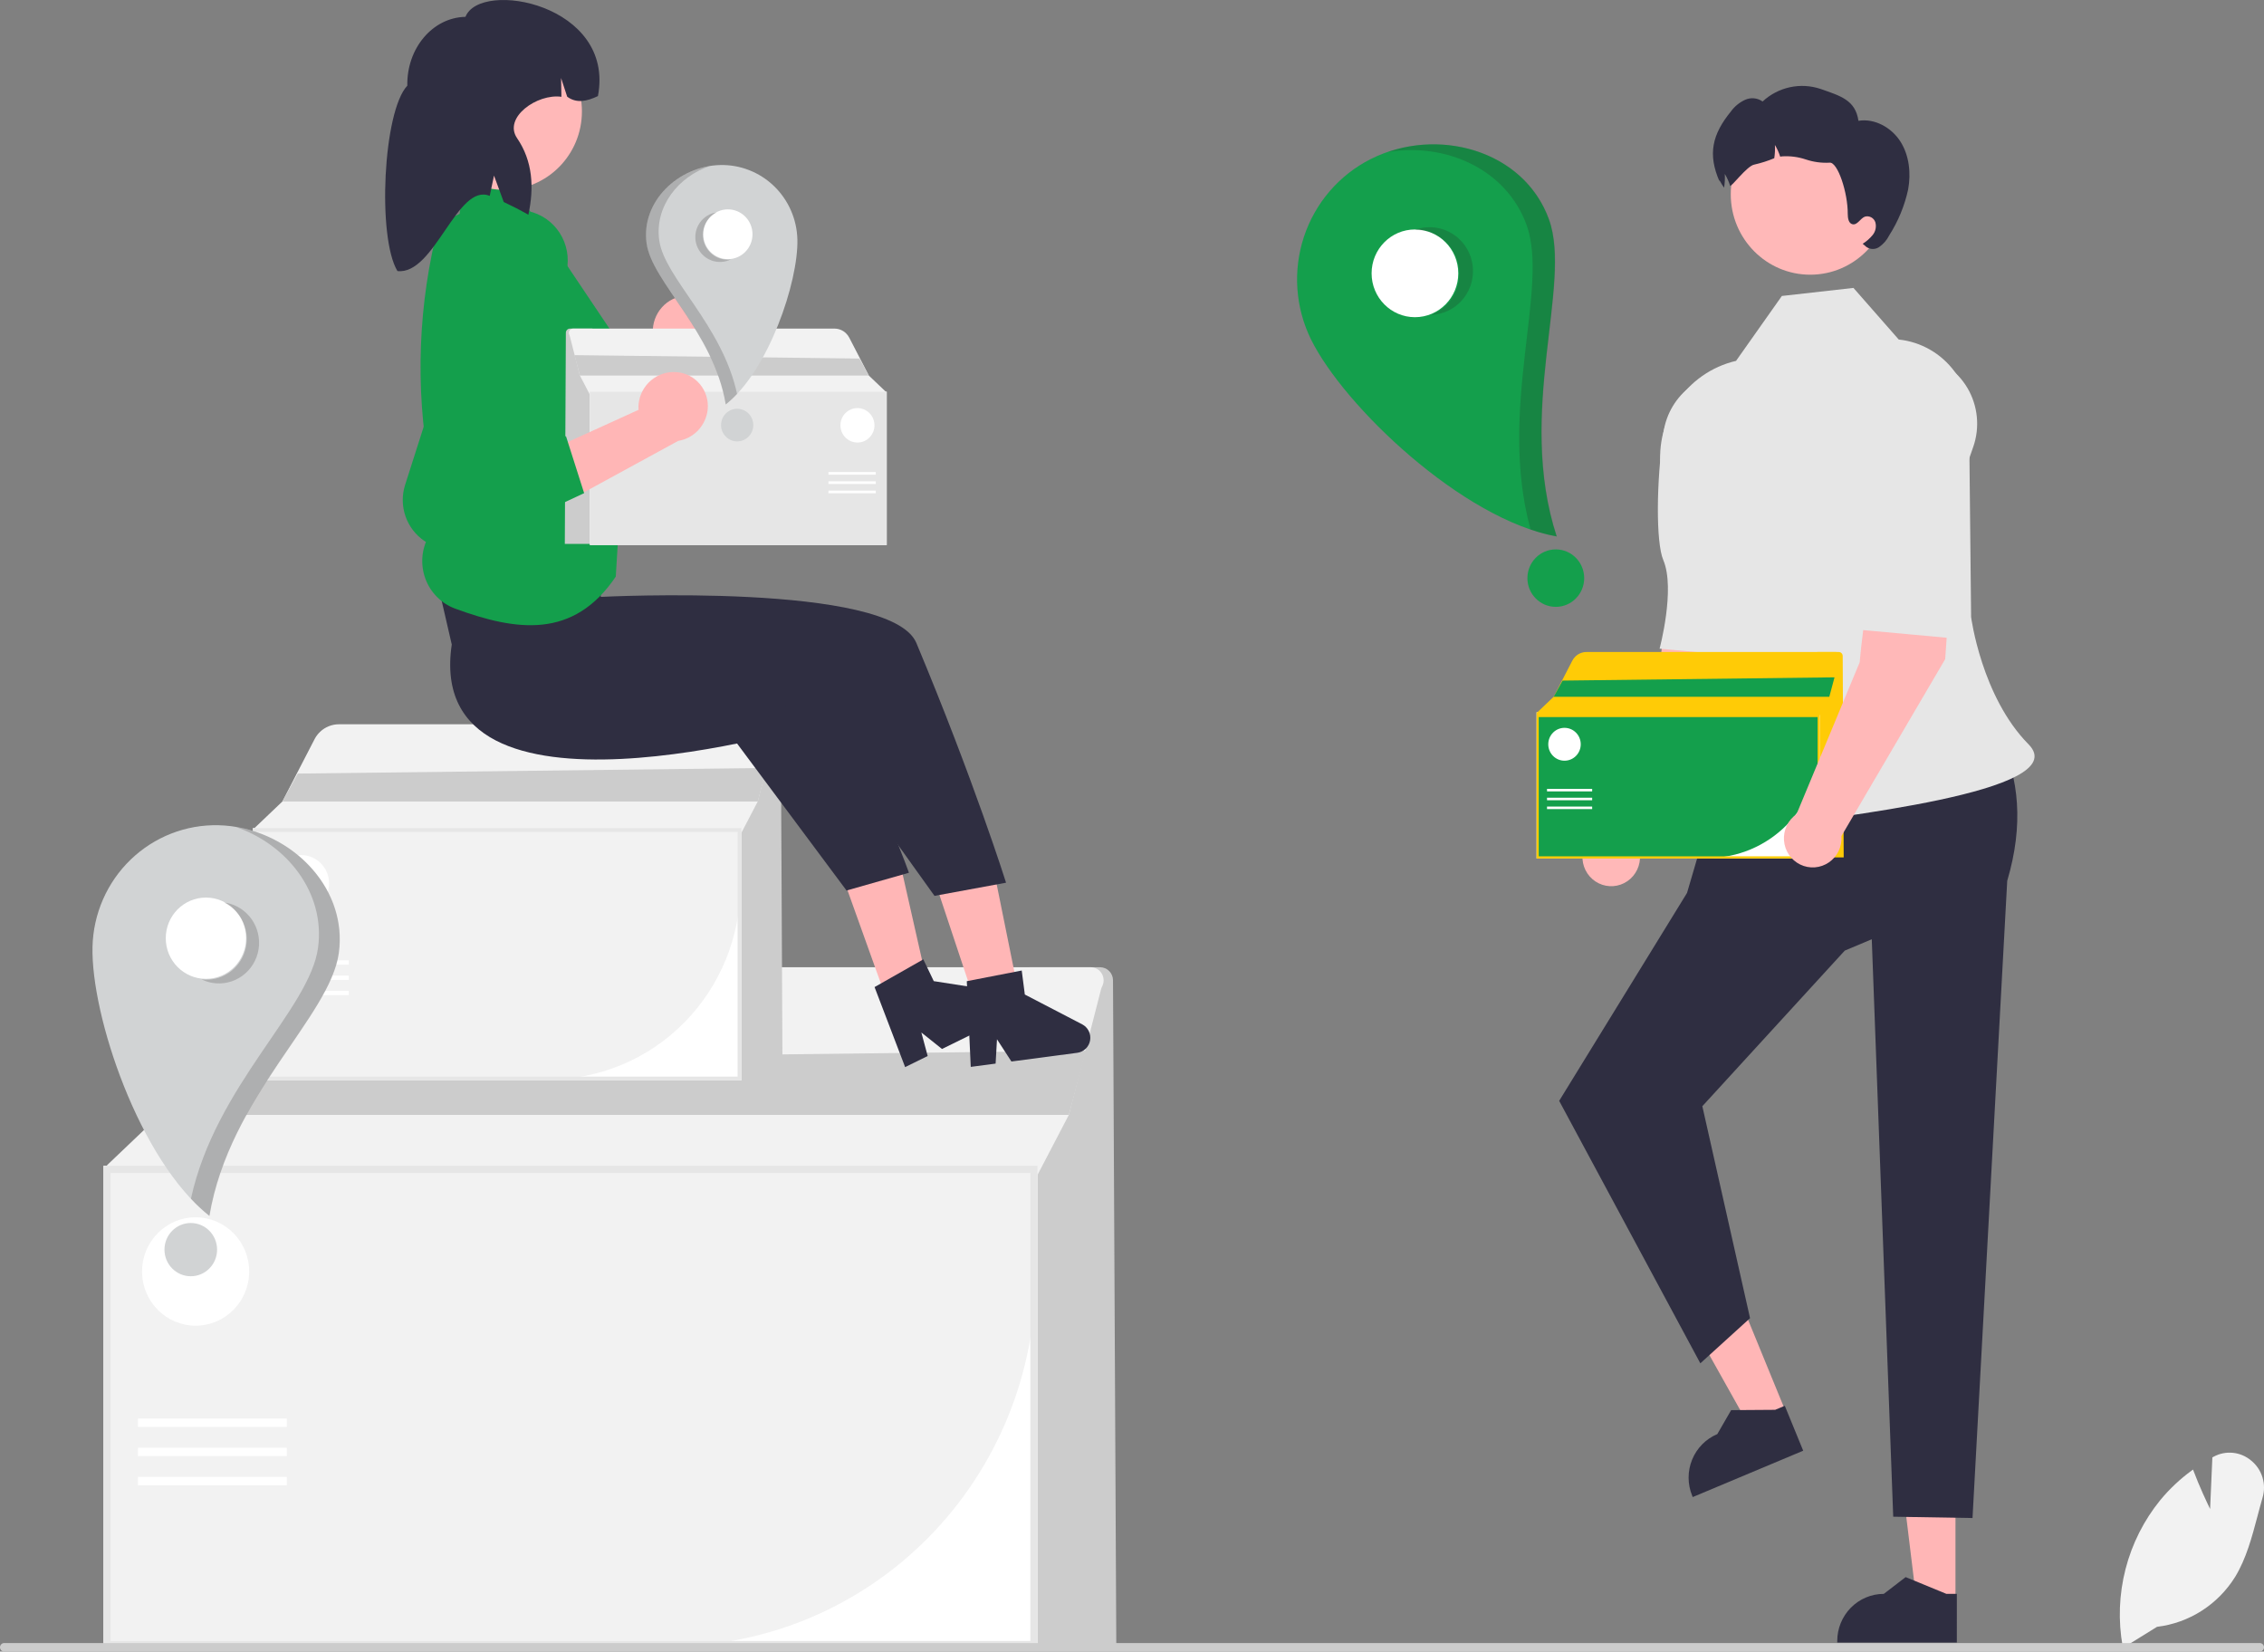 <svg width="340" height="248" viewBox="0 0 340 248" fill="none" xmlns="http://www.w3.org/2000/svg">
<rect x="0" y="0" width="340" height="248" fill="#808080" stroke="none"/>
<g clip-path="url(#clip0_122_3403)">
<path d="M167.641 246.952H154.58V145.238H165.202C165.716 145.238 166.21 145.444 166.575 145.811C166.939 146.178 167.146 146.677 167.148 147.197L167.641 246.952Z" fill="#CCCCCC"/>
<path d="M155.801 247.491H15.543V175.053H155.801V247.491Z" fill="white"/>
<path d="M100.518 247.221H15.81V175.322H155.535V191.552C155.518 206.311 149.716 220.461 139.402 230.898C129.088 241.334 115.104 247.205 100.518 247.221Z" fill="#F2F2F2"/>
<path d="M165.514 148.127C165.443 148.262 165.388 148.405 165.351 148.552L160.514 167.416L155.268 177.469H16.076V174.965L24.001 167.416L33.245 149.523C33.653 148.733 34.189 148.018 34.831 147.407C36.294 146.014 38.228 145.238 40.238 145.238H163.793C164.128 145.238 164.458 145.325 164.75 145.492C165.042 145.659 165.287 145.9 165.46 146.191C165.633 146.481 165.729 146.812 165.738 147.152C165.748 147.491 165.67 147.827 165.514 148.127Z" fill="#F2F2F2"/>
<path d="M155.801 247.491H15.543V175.053H155.801V247.491ZM16.608 246.413H154.736V176.13H16.608V246.413Z" fill="#E6E6E6"/>
<path d="M163.098 157.777L160.514 167.416H24.001L28.412 159.393L163.098 157.777Z" fill="#CCCCCC"/>
<path d="M43.074 213.011H20.716V214.263H43.074V213.011Z" fill="white"/>
<path d="M43.074 217.393H20.716V218.645H43.074V217.393Z" fill="white"/>
<path d="M43.074 221.775H20.716V223.027H43.074V221.775Z" fill="white"/>
<path d="M29.377 199.065C33.818 199.065 37.419 195.422 37.419 190.927C37.419 186.433 33.818 182.79 29.377 182.79C24.935 182.79 21.334 186.433 21.334 190.927C21.334 195.422 24.935 199.065 29.377 199.065Z" fill="white"/>
<path d="M117.521 161.949H110.691V108.757H116.245C116.514 108.757 116.773 108.865 116.963 109.057C117.154 109.249 117.262 109.51 117.263 109.782L117.521 161.949Z" fill="#CCCCCC"/>
<path d="M111.329 162.231H37.981V124.349H111.329V162.231Z" fill="white"/>
<path d="M82.419 162.09H38.12V124.49H111.19V132.977C111.181 140.696 108.147 148.096 102.753 153.553C97.36 159.011 90.047 162.081 82.419 162.09Z" fill="#F2F2F2"/>
<path d="M116.408 110.268C116.372 110.339 116.343 110.413 116.323 110.491L113.794 120.355L111.051 125.613H38.26V124.303L42.404 120.355L47.238 110.998C47.452 110.585 47.732 110.211 48.067 109.892C48.833 109.163 49.844 108.757 50.895 108.757H115.509C115.684 108.757 115.856 108.803 116.009 108.89C116.162 108.978 116.29 109.103 116.38 109.255C116.471 109.407 116.521 109.581 116.526 109.758C116.531 109.935 116.49 110.111 116.408 110.268Z" fill="#F2F2F2"/>
<path d="M111.329 162.231H37.981V124.349H111.329V162.231ZM38.538 161.667H110.772V124.912H38.538V161.667Z" fill="#E6E6E6"/>
<path d="M115.145 115.315L113.794 120.355H42.404L44.71 116.159L115.145 115.315Z" fill="#CCCCCC"/>
<path d="M52.378 144.2H40.686V144.854H52.378V144.2Z" fill="white"/>
<path d="M52.378 146.491H40.686V147.146H52.378V146.491Z" fill="white"/>
<path d="M52.378 148.782H40.686V149.437H52.378V148.782Z" fill="white"/>
<path d="M45.215 136.906C47.538 136.906 49.421 135.001 49.421 132.651C49.421 130.3 47.538 128.395 45.215 128.395C42.892 128.395 41.009 130.3 41.009 132.651C41.009 135.001 42.892 136.906 45.215 136.906Z" fill="white"/>
<path d="M318.816 247.454L318.774 247.224C318.083 243.368 318.23 239.406 319.205 235.614C320.18 231.821 321.959 228.289 324.419 225.262C325.813 223.576 327.41 222.074 329.175 220.791L329.343 220.668L329.416 220.864C330.294 223.205 331.402 225.55 331.906 226.588L332.247 218.841L332.441 218.736C333.332 218.253 334.345 218.051 335.35 218.156C336.355 218.261 337.306 218.668 338.08 219.325C338.881 219.976 339.471 220.856 339.774 221.849C340.077 222.843 340.079 223.905 339.779 224.9C339.515 225.81 339.265 226.754 339.023 227.668C338.192 230.805 337.333 234.05 335.668 236.782C334.388 238.838 332.67 240.578 330.64 241.876C328.61 243.173 326.319 243.996 323.935 244.283L318.816 247.454Z" fill="#F2F2F2"/>
<path d="M340 247.359C340 247.443 339.984 247.527 339.952 247.605C339.92 247.682 339.874 247.753 339.815 247.813C339.756 247.872 339.686 247.92 339.609 247.952C339.532 247.984 339.45 248 339.366 248H0.634C0.465 248 0.304 247.932 0.186 247.812C0.067 247.692 0 247.529 0 247.359C0 247.189 0.067 247.026 0.186 246.906C0.304 246.785 0.465 246.718 0.634 246.718H339.366C339.45 246.718 339.532 246.734 339.609 246.766C339.686 246.798 339.756 246.846 339.815 246.905C339.874 246.965 339.92 247.035 339.952 247.113C339.984 247.191 340 247.275 340 247.359Z" fill="#CCCCCC"/>
<path d="M263.168 83.346L253.472 81.941C250.193 87.489 249.027 102.257 249.027 102.257L239.539 125.077C238.91 125.509 238.405 126.101 238.075 126.793C237.744 127.485 237.6 128.253 237.656 129.02C237.712 129.786 237.966 130.525 238.394 131.16C238.822 131.795 239.407 132.305 240.091 132.639C240.776 132.973 241.535 133.118 242.292 133.06C243.05 133.003 243.779 132.744 244.406 132.311C245.034 131.877 245.537 131.284 245.866 130.592C246.195 129.899 246.338 129.13 246.28 128.364L261.86 101.802L263.168 83.346Z" fill="#FFB8B8"/>
<path d="M261.624 56.109C263.125 56.344 264.556 56.911 265.816 57.77C267.075 58.628 268.132 59.757 268.912 61.075C269.691 62.394 270.174 63.871 270.325 65.4C270.477 66.929 270.293 68.473 269.788 69.922L267.731 75.823C267.731 75.823 266.611 93.591 262.339 98.606L249.232 97.406C249.232 97.406 251.629 88.442 249.789 84.104C248.662 81.448 248.725 72.274 249.835 64.811C250.043 63.456 250.513 62.155 251.219 60.984C251.924 59.813 252.851 58.794 253.946 57.986C255.041 57.177 256.283 56.596 257.6 56.274C258.918 55.952 260.285 55.896 261.624 56.109Z" fill="#E6E6E6"/>
<path d="M293.667 240.474L287.826 240.474L285.048 217.678L293.668 217.679L293.667 240.474Z" fill="#FFB6B6"/>
<path d="M293.872 246.639L275.912 246.638V246.409C275.912 244.533 276.649 242.734 277.96 241.407C279.271 240.081 281.049 239.335 282.903 239.335L286.184 236.817L292.305 239.336L293.873 239.336L293.872 246.639Z" fill="#2F2E41"/>
<path d="M268.275 212.223L262.88 214.486L251.684 194.507L259.647 191.167L268.275 212.223Z" fill="#FFB6B6"/>
<path d="M270.799 217.838L254.209 224.799L254.122 224.587C253.412 222.854 253.411 220.907 254.12 219.173C254.829 217.44 256.189 216.062 257.901 215.343L259.979 211.745L266.586 211.699L268.035 211.092L270.799 217.838Z" fill="#2F2E41"/>
<path d="M300.345 110.803L258.896 115.184L253.352 134.08L234.151 165.303L255.351 204.716L262.817 197.935L255.651 166.109L277.041 142.742L281.097 141.039L284.317 227.748L296.226 227.946L301.438 132.267C303.942 123.815 303.188 116.836 300.345 110.803Z" fill="#2F2E41"/>
<path d="M285.148 50.984L278.345 43.233L267.595 44.442L260.713 54.188C257.049 55.04 253.848 57.281 251.767 60.448C249.687 63.616 248.885 67.47 249.527 71.218C252.198 86.78 261.275 101.873 258.278 109.551C253.728 121.206 253.451 125.959 264.341 124.325C275.231 122.691 311.715 118.924 304.641 111.767C297.568 104.61 296.014 92.649 296.014 92.649L295.731 65.286C296.031 63.636 295.991 61.941 295.613 60.307C295.235 58.673 294.526 57.136 293.532 55.792C292.538 54.449 291.28 53.328 289.837 52.501C288.394 51.673 286.798 51.157 285.148 50.984Z" fill="#E6E6E6"/>
<path d="M271.854 41.249C278.444 41.249 283.787 35.843 283.787 29.175C283.787 22.506 278.444 17.1 271.854 17.1C265.263 17.1 259.921 22.506 259.921 29.175C259.921 35.843 265.263 41.249 271.854 41.249Z" fill="#FFB8B8"/>
<path d="M286.557 28.458C286.024 30.904 285.063 33.234 283.719 35.338C283.362 36.056 282.829 36.668 282.171 37.117C281.837 37.333 281.44 37.425 281.047 37.375C280.654 37.325 280.291 37.138 280.02 36.845L279.73 36.606C280.3 36.251 280.808 35.804 281.235 35.284C281.447 35.023 281.594 34.714 281.664 34.384C281.734 34.054 281.725 33.712 281.638 33.386C281.535 33.064 281.313 32.795 281.018 32.636C280.724 32.477 280.38 32.44 280.058 32.532C279.359 32.809 278.935 33.832 278.204 33.674C277.612 33.543 277.489 32.755 277.489 32.135C277.51 28.893 275.962 24.286 274.763 24.427C273.552 24.494 272.34 24.33 271.189 23.943C270.036 23.556 268.82 23.399 267.609 23.481C267.523 23.492 267.437 23.508 267.345 23.524C267.151 22.909 266.884 22.319 266.55 21.768C266.588 22.433 266.555 23.1 266.453 23.758C265.489 24.16 264.493 24.479 263.475 24.71C262.368 24.868 259.933 28.218 259.82 27.876C259.626 27.26 259.359 26.67 259.024 26.119C259.062 26.784 259.03 27.451 258.928 28.11C258.922 28.137 258.922 28.159 258.917 28.186C258.379 27.462 258.051 26.581 258.234 27.256C256.433 23.133 257.132 20.179 259.965 16.704C260.517 15.957 261.248 15.363 262.088 14.98C262.509 14.793 262.971 14.718 263.428 14.764C263.886 14.81 264.324 14.974 264.701 15.241C265.856 14.169 267.274 13.429 268.807 13.098C270.34 12.767 271.932 12.857 273.42 13.359C276.371 14.398 278.644 15.007 279.096 18.14C281.536 17.743 284.047 19.146 285.39 21.24C286.729 23.34 287.003 26.005 286.557 28.458Z" fill="#2F2E41"/>
<path d="M276.88 128.749H272.92V97.904H276.141C276.297 97.904 276.446 97.967 276.557 98.078C276.668 98.19 276.73 98.341 276.731 98.499L276.88 128.749Z" fill="#FFCB06"/>
<path d="M273.29 128.912H230.758V106.946H273.29V128.912Z" fill="white"/>
<path d="M256.526 128.83H230.839V107.027H273.209V111.949C273.204 116.425 271.445 120.716 268.317 123.88C265.19 127.045 260.949 128.825 256.526 128.83Z" fill="#149F4C"/>
<path d="M276.235 98.781C276.214 98.822 276.197 98.865 276.186 98.91L274.719 104.63L273.128 107.678H230.919V106.919L233.322 104.63L236.126 99.204C236.25 98.965 236.412 98.748 236.607 98.562C237.05 98.14 237.637 97.905 238.246 97.905H275.713C275.815 97.905 275.915 97.931 276.004 97.982C276.092 98.032 276.166 98.105 276.219 98.194C276.271 98.282 276.3 98.382 276.303 98.485C276.306 98.588 276.283 98.69 276.235 98.781Z" fill="#FFCB06"/>
<path d="M273.29 128.912H230.758V106.946H273.29V128.912ZM231.081 128.585H272.967V107.272H231.081V128.585Z" fill="#FFCB06"/>
<path d="M275.502 101.707L274.719 104.63H233.323L234.66 102.197L275.502 101.707Z" fill="#149F4C"/>
<path d="M239.106 118.456H232.326V118.836H239.106V118.456Z" fill="white"/>
<path d="M239.106 119.785H232.326V120.165H239.106V119.785Z" fill="white"/>
<path d="M239.106 121.114H232.326V121.493H239.106V121.114Z" fill="white"/>
<path d="M234.953 114.227C236.3 114.227 237.391 113.122 237.391 111.76C237.391 110.397 236.3 109.292 234.953 109.292C233.606 109.292 232.514 110.397 232.514 111.76C232.514 113.122 233.606 114.227 234.953 114.227Z" fill="white"/>
<path d="M293.427 80.526L283.731 79.121C280.452 84.669 279.286 99.437 279.286 99.437L269.798 122.257C269.169 122.689 268.664 123.281 268.334 123.973C268.003 124.665 267.859 125.433 267.915 126.2C267.971 126.966 268.225 127.705 268.653 128.34C269.081 128.975 269.666 129.485 270.35 129.819C271.035 130.153 271.794 130.298 272.551 130.24C273.309 130.183 274.038 129.924 274.666 129.491C275.293 129.057 275.796 128.464 276.125 127.772C276.454 127.079 276.597 126.31 276.539 125.544L292.119 98.981L293.427 80.526Z" fill="#FFB8B8"/>
<path d="M288.172 53.289C289.672 53.524 291.103 54.091 292.363 54.95C293.622 55.808 294.679 56.937 295.459 58.255C296.238 59.574 296.721 61.051 296.872 62.58C297.024 64.109 296.841 65.653 296.335 67.102L294.278 73.003C294.278 73.003 296.869 90.771 292.598 95.786L279.491 94.586C279.491 94.586 281.888 85.621 280.048 81.284C278.921 78.628 278.984 69.454 280.094 61.991C280.942 56.292 282.543 52.407 288.172 53.289Z" fill="#E6E6E6"/>
<path d="M205.842 23.89C201.105 26.281 197.5 30.477 195.821 35.557C194.142 40.637 194.526 46.184 196.888 50.977C201.808 60.959 219.586 77.982 233.77 80.554C227.669 61.809 236.152 42.754 232.611 32.95C228.827 22.474 215.706 18.912 205.842 23.89Z" fill="#149F4C"/>
<path d="M212.491 47.63C216.086 47.63 219 44.681 219 41.043C219 37.405 216.086 34.456 212.491 34.456C208.896 34.456 205.982 37.405 205.982 41.043C205.982 44.681 208.896 47.63 212.491 47.63Z" fill="white"/>
<path d="M233.645 91.126C236 91.126 237.909 89.195 237.909 86.812C237.909 84.43 236 82.498 233.645 82.498C231.29 82.498 229.381 84.43 229.381 86.812C229.381 89.195 231.29 91.126 233.645 91.126Z" fill="#149F4C"/>
<path opacity="0.2" d="M214.475 34.119C215.33 34.089 216.182 34.23 216.983 34.533C217.784 34.837 218.518 35.297 219.143 35.887C219.768 36.478 220.272 37.188 220.626 37.975C220.98 38.763 221.177 39.614 221.206 40.479C221.235 41.344 221.096 42.206 220.795 43.016C220.494 43.826 220.039 44.569 219.455 45.201C218.871 45.833 218.169 46.342 217.39 46.7C216.611 47.057 215.771 47.256 214.916 47.285C216.364 46.739 217.574 45.69 218.328 44.325C219.082 42.96 219.332 41.368 219.032 39.834C218.732 38.299 217.902 36.923 216.691 35.952C215.479 34.98 213.966 34.476 212.421 34.53C213.079 34.282 213.773 34.143 214.475 34.119Z" fill="#231F20"/>
<path opacity="0.2" d="M232.644 32.954C236.185 42.758 227.701 61.812 233.803 80.558C232.464 80.309 231.145 79.96 229.857 79.513C224.886 61.392 232.689 43.284 229.267 33.811C226.204 25.333 217.027 21.385 208.41 22.825C217.868 19.561 229.176 23.353 232.644 32.954Z" fill="#231F20"/>
<path d="M32.825 123.917C27.922 123.798 23.172 125.655 19.622 129.079C16.071 132.503 14.01 137.215 13.892 142.176C13.647 152.509 20.918 174.247 31.433 182.573C34.464 164.544 49.572 152.658 50.87 143.075C52.258 132.835 43.036 124.165 32.825 123.917Z" fill="#D1D3D4"/>
<path d="M30.926 146.985C34.257 146.985 36.957 144.252 36.957 140.881C36.957 137.511 34.257 134.778 30.926 134.778C27.594 134.778 24.894 137.511 24.894 140.881C24.894 144.252 27.594 146.985 30.926 146.985Z" fill="white"/>
<path d="M28.651 191.641C30.833 191.641 32.602 189.851 32.602 187.644C32.602 185.436 30.833 183.646 28.651 183.646C26.469 183.646 24.7 185.436 24.7 187.644C24.7 189.851 26.469 191.641 28.651 191.641Z" fill="#D1D3D4"/>
<path opacity="0.2" d="M35.516 136.08C36.954 136.789 38.056 138.046 38.578 139.576C39.1 141.106 39.001 142.783 38.301 144.238C37.954 144.959 37.471 145.604 36.878 146.135C36.286 146.667 35.595 147.075 34.847 147.337C33.335 147.866 31.677 147.765 30.239 147.057C31.659 147.245 33.099 146.917 34.301 146.129C35.503 145.342 36.389 144.147 36.8 142.759C37.212 141.371 37.121 139.88 36.546 138.553C35.97 137.226 34.946 136.15 33.658 135.517C34.303 135.602 34.93 135.792 35.516 136.08Z" fill="#231F20"/>
<path opacity="0.2" d="M50.896 143.092C49.597 152.675 34.489 164.562 31.459 182.591C30.469 181.799 29.538 180.935 28.675 180.005C32.364 162.983 46.508 151.573 47.763 142.314C48.885 134.027 43.06 126.77 35.385 124.171C44.529 125.645 52.167 133.709 50.896 143.092Z" fill="#231F20"/>
<path d="M102.991 44.395C101.612 44.486 100.324 45.118 99.399 46.156C98.474 47.194 97.986 48.556 98.039 49.952C98.054 50.236 98.092 50.518 98.153 50.795L82.503 60.772L91.155 64.644L104.69 54.576C105.807 54.231 106.779 53.521 107.456 52.558C108.132 51.595 108.474 50.432 108.429 49.252C108.396 48.58 108.234 47.921 107.95 47.313C107.666 46.706 107.267 46.16 106.775 45.708C106.283 45.256 105.708 44.907 105.082 44.68C104.457 44.453 103.793 44.353 103.129 44.386C103.083 44.388 103.037 44.391 102.991 44.395Z" fill="#FFB6B6"/>
<path d="M87.899 56.237L91.778 64.335L76.442 74.321C75.351 75.037 74.096 75.46 72.798 75.548C71.5 75.636 70.202 75.387 69.026 74.824C67.596 74.131 66.428 72.987 65.696 71.564C64.965 70.141 64.711 68.516 64.972 66.935L69.948 38.188C70.282 36.176 71.365 34.371 72.975 33.143C74.584 31.914 76.598 31.357 78.601 31.585C79.577 31.693 80.522 31.994 81.383 32.472C82.243 32.949 83.003 33.594 83.617 34.368C84.232 35.143 84.689 36.032 84.964 36.986C85.239 37.939 85.326 38.938 85.219 39.925C85.21 40.003 85.201 40.081 85.19 40.159C85.152 40.435 85.1 40.709 85.033 40.98L79.601 61.424L87.899 56.237Z" fill="#149F4C"/>
<path d="M88.989 68.791H67.057V90.983H88.989V68.791Z" fill="#FFB8B8"/>
<path d="M141.001 134.149L149.377 131.298L154.042 154.368L148.366 156.3L141.001 134.149Z" fill="#FFB6B6"/>
<path d="M126.805 132.376L135.113 129.328L140.307 152.282L134.677 154.347L126.805 132.376Z" fill="#FFB6B6"/>
<path d="M67.844 96.781C63.448 126.434 121.987 108.903 121.987 108.903L140.341 134.523L151.086 132.546C151.086 132.546 146.251 117.166 137.616 96.547C133.782 87.391 90.239 89.628 90.239 89.628L89.335 82.448L64.425 81.954L67.844 96.781Z" fill="#2F2E41"/>
<path d="M110.129 110.891L123.665 102.36C133.575 122.383 136.496 131.055 136.496 131.055L127.128 133.72L110.129 110.891Z" fill="#2F2E41"/>
<path d="M80.373 32.728L75.958 26.986L69.661 26.71L69.033 32.11L65.912 33.566C62.797 45.543 62.316 58.065 64.503 70.251C64.921 70.649 65.227 71.153 65.388 71.711C65.549 72.269 65.561 72.86 65.421 73.424L65.219 74.24L65.238 74.27C65.901 75.33 66.127 76.612 65.865 77.838L64.375 80.517C63.84 81.481 63.519 82.551 63.434 83.652C63.349 84.754 63.503 85.861 63.884 86.897C64.265 87.932 64.864 88.872 65.64 89.649C66.416 90.427 67.35 91.024 68.377 91.399C77.536 94.759 86.123 96.01 92.475 86.583L94.472 53.731L80.373 32.728Z" fill="#149F4C"/>
<path d="M75.748 28.511C82.179 28.511 87.391 23.236 87.391 16.73C87.391 10.223 82.179 4.948 75.748 4.948C69.318 4.948 64.105 10.223 64.105 16.73C64.105 23.236 69.318 28.511 75.748 28.511Z" fill="#FFB8B8"/>
<path d="M69.903 2.528C64.974 2.623 61.063 7.25 61.17 12.862C57.522 16.714 56.638 35.66 59.686 40.7C65.263 41.355 68.654 27.395 73.545 29.413L74.189 26.367L75.649 30.334C76.892 30.914 78.125 31.55 79.349 32.243C80.229 28.161 80.011 24.192 77.647 20.736C75.546 17.665 80.658 14.02 84.313 14.535L84.26 11.714L85.178 14.518C86.603 15.577 88.179 15.194 89.795 14.428C92.416 0.644 72.124 -3.125 69.903 2.528Z" fill="#2F2E41"/>
<path d="M145.786 160.202L149.518 159.709L149.724 156.055L151.89 159.395L161.787 158.087C162.262 158.024 162.704 157.81 163.05 157.475C163.395 157.14 163.626 156.702 163.708 156.225C163.79 155.748 163.719 155.257 163.506 154.823C163.292 154.39 162.948 154.037 162.522 153.816L153.905 149.337L153.44 145.733L145.191 147.334L145.786 160.202Z" fill="#2F2E41"/>
<path d="M135.929 160.235L139.315 158.571L138.367 155.04L141.467 157.514L150.446 153.102C150.876 152.891 151.229 152.546 151.451 152.117C151.674 151.689 151.756 151.199 151.685 150.721C151.613 150.242 151.392 149.799 151.054 149.456C150.716 149.113 150.279 148.889 149.806 148.815L140.231 147.328L138.662 144.058L131.338 148.219L135.929 160.235Z" fill="#2F2E41"/>
<path d="M84.822 81.672H88.973V49.342H85.597C85.433 49.342 85.276 49.407 85.161 49.524C85.045 49.641 84.979 49.799 84.978 49.965L84.822 81.672Z" fill="#CCCCCC"/>
<path d="M88.585 58.819H133.166V81.843H88.585V58.819Z" fill="white"/>
<path d="M88.67 64.063V58.904H133.081V81.757H106.157C101.52 81.752 97.076 79.886 93.797 76.569C90.519 73.252 88.675 68.754 88.67 64.063Z" fill="#F2F2F2"/>
<path d="M85.498 50.26C85.52 50.303 85.538 50.349 85.55 50.395L87.087 56.391L88.754 59.587H132.997V58.791L130.478 56.391L127.539 50.704C127.41 50.453 127.239 50.226 127.035 50.032C126.57 49.589 125.955 49.342 125.317 49.342H86.045C85.938 49.342 85.833 49.37 85.741 49.423C85.648 49.476 85.57 49.552 85.515 49.645C85.46 49.737 85.43 49.842 85.427 49.95C85.424 50.058 85.448 50.165 85.498 50.26Z" fill="#F2F2F2"/>
<path d="M88.585 58.819H133.166V81.843H88.585V58.819ZM132.827 81.501H88.924V59.161H132.827L132.827 81.501Z" fill="#E6E6E6"/>
<path d="M86.266 53.327L87.087 56.391H130.478L129.076 53.841L86.266 53.327Z" fill="#CCCCCC"/>
<path d="M131.522 70.884H124.415V71.282H131.522V70.884Z" fill="white"/>
<path d="M131.522 72.276H124.415V72.674H131.522V72.276Z" fill="white"/>
<path d="M131.522 73.669H124.415V74.067H131.522V73.669Z" fill="white"/>
<path d="M128.769 66.451C130.181 66.451 131.325 65.293 131.325 63.864C131.325 62.436 130.181 61.278 128.769 61.278C127.357 61.278 126.213 62.436 126.213 63.864C126.213 65.293 127.357 66.451 128.769 66.451Z" fill="white"/>
<path d="M108.148 24.782C111.153 24.709 114.063 25.847 116.239 27.945C118.414 30.043 119.677 32.93 119.749 35.97C119.9 42.301 115.445 55.621 109.001 60.723C107.144 49.676 97.886 42.393 97.091 36.521C96.241 30.246 101.891 24.934 108.148 24.782Z" fill="#D1D3D4"/>
<path d="M109.312 38.916C111.353 38.916 113.008 37.242 113.008 35.177C113.008 33.111 111.353 31.437 109.312 31.437C107.271 31.437 105.616 33.111 105.616 35.177C105.616 37.242 107.271 38.916 109.312 38.916Z" fill="white"/>
<path d="M110.706 66.279C112.043 66.279 113.127 65.183 113.127 63.83C113.127 62.477 112.043 61.381 110.706 61.381C109.369 61.381 108.285 62.477 108.285 63.83C108.285 65.183 109.369 66.279 110.706 66.279Z" fill="#D1D3D4"/>
<path opacity="0.2" d="M106.5 32.235C106.063 32.45 105.673 32.749 105.351 33.117C105.029 33.484 104.782 33.913 104.623 34.377C104.465 34.841 104.398 35.332 104.427 35.822C104.456 36.312 104.581 36.792 104.793 37.234C105.005 37.675 105.302 38.07 105.665 38.396C106.028 38.722 106.451 38.972 106.91 39.133C107.368 39.293 107.854 39.36 108.338 39.331C108.823 39.301 109.297 39.175 109.733 38.961C108.863 39.076 107.981 38.875 107.244 38.392C106.507 37.91 105.964 37.178 105.712 36.327C105.46 35.477 105.516 34.563 105.869 33.75C106.221 32.937 106.849 32.277 107.638 31.89C107.243 31.942 106.858 32.058 106.5 32.235Z" fill="#231F20"/>
<path opacity="0.2" d="M97.076 36.531C97.871 42.403 107.129 49.687 108.986 60.734C109.592 60.249 110.162 59.719 110.691 59.149C108.431 48.719 99.764 41.728 98.995 36.055C98.308 30.977 101.877 26.53 106.58 24.937C100.977 25.84 96.297 30.782 97.076 36.531Z" fill="#231F20"/>
<path d="M101.564 55.88C100.187 55.777 98.824 56.221 97.766 57.119C96.708 58.017 96.037 59.298 95.898 60.688C95.874 60.971 95.873 61.255 95.896 61.539L79.028 69.22L87.066 74.27L101.851 66.201C103.004 66.016 104.064 65.45 104.866 64.591C105.668 63.732 106.166 62.629 106.283 61.453C106.405 60.101 105.991 58.755 105.132 57.712C104.273 56.669 103.039 56.014 101.703 55.891C101.657 55.886 101.611 55.883 101.564 55.88Z" fill="#FFB6B6"/>
<path d="M84.994 65.488L87.725 74.052L71.167 81.787C69.988 82.343 68.688 82.585 67.391 82.49C66.093 82.395 64.841 81.966 63.754 81.243C62.433 80.357 61.433 79.06 60.904 77.548C60.375 76.036 60.346 74.391 60.822 72.861L69.693 45.092C70.3 43.147 71.62 41.511 73.383 40.52C75.145 39.53 77.216 39.261 79.168 39.768C80.12 40.012 81.015 40.443 81.801 41.037C82.588 41.631 83.252 42.376 83.754 43.229C84.256 44.082 84.588 45.027 84.729 46.01C84.87 46.993 84.819 47.995 84.578 48.957C84.559 49.033 84.539 49.109 84.517 49.185C84.442 49.453 84.353 49.717 84.249 49.975L76.065 69.458L84.994 65.488Z" fill="#149F4C"/>
</g>
<defs>
<clipPath id="clip0_122_3403">
<rect width="340" height="248" fill="white"/>
</clipPath>
</defs>
</svg>
